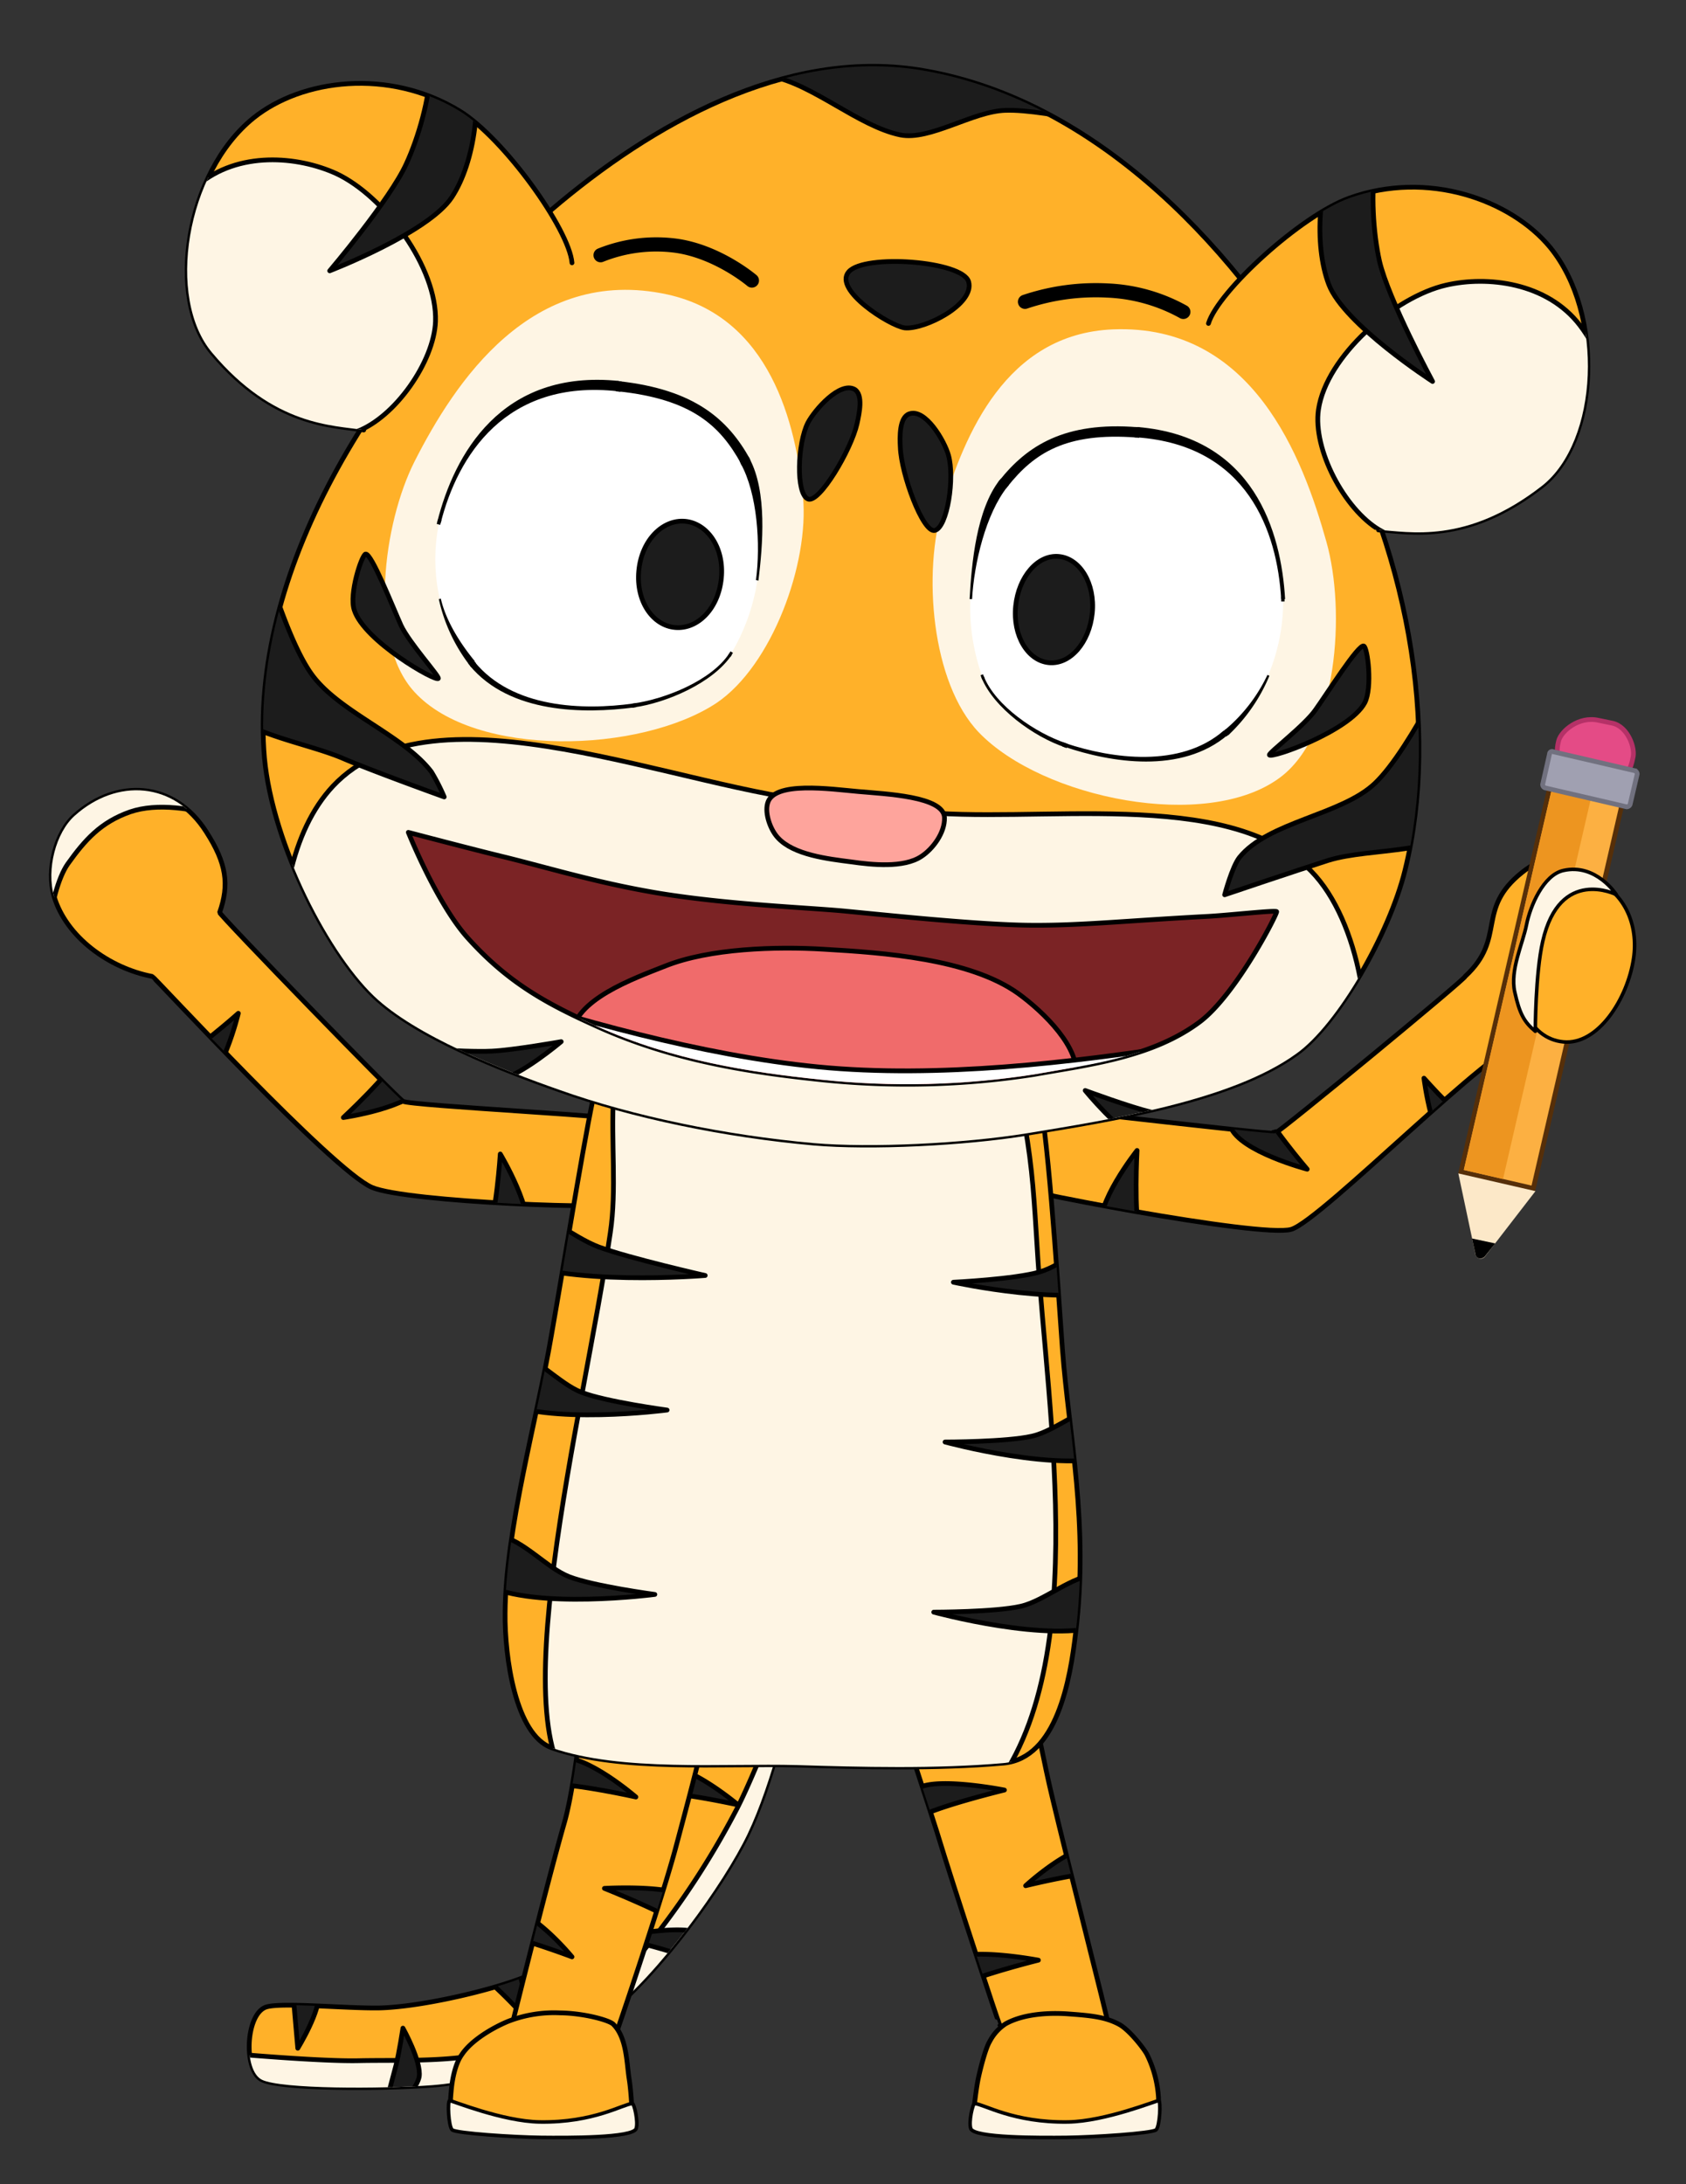 <svg xmlns="http://www.w3.org/2000/svg" xmlns:xlink="http://www.w3.org/1999/xlink" viewBox="0 0 356.13 461.18"><rect x="0" y="0" width="356.13" height="461.18" fill="#333333" stroke="none"/><defs><style>.cls-1,.cls-11,.cls-24,.cls-8{fill:none;}.cls-10,.cls-2,.cls-32,.cls-7{fill:#ffb129;}.cls-10,.cls-11,.cls-19,.cls-2,.cls-21,.cls-22,.cls-24,.cls-25,.cls-26,.cls-32,.cls-4,.cls-5,.cls-8{stroke:#000;}.cls-19,.cls-2,.cls-21,.cls-22,.cls-24,.cls-25,.cls-26,.cls-4,.cls-5,.cls-8{stroke-linecap:round;}.cls-11,.cls-19,.cls-2,.cls-21,.cls-22,.cls-24,.cls-25,.cls-26,.cls-4,.cls-5,.cls-8{stroke-linejoin:round;}.cls-10,.cls-18,.cls-19,.cls-2,.cls-21,.cls-22,.cls-23,.cls-25,.cls-26,.cls-32,.cls-4,.cls-5,.cls-7{fill-rule:evenodd;}.cls-3{clip-path:url(#clip-path);}.cls-4{fill:#1c1c1c;}.cls-18,.cls-26,.cls-5{fill:#fef5e4;}.cls-6{clip-path:url(#clip-path-5);}.cls-9{clip-path:url(#clip-path-11);}.cls-10,.cls-30,.cls-31,.cls-32{stroke-miterlimit:10;}.cls-12{clip-path:url(#clip-path-14);}.cls-13{clip-path:url(#clip-path-18);}.cls-14{clip-path:url(#clip-path-22);}.cls-15{clip-path:url(#clip-path-29);}.cls-16{clip-path:url(#clip-path-31);}.cls-17{clip-path:url(#clip-path-34);}.cls-19{fill:#7b2325;}.cls-20{clip-path:url(#clip-path-47);}.cls-21{fill:#f06b6b;}.cls-22,.cls-23{fill:#fff;}.cls-24{stroke-width:3px;}.cls-25{fill:#fea49c;}.cls-26,.cls-32{stroke-width:0.75px;}.cls-27{fill:#fcb042;stroke:#562f09;stroke-miterlimit:10;}.cls-28{fill:#ed9520;}.cls-29{fill:#fce8c8;}.cls-30{fill:#e44b86;stroke:#b53167;}.cls-31{fill:#a0a0b1;stroke:#71717f;}</style><clipPath id="clip-path" transform="translate(10.33 13.49)"><path class="cls-1" d="M200.7,413.66c.11.1,2.7,7.26,12,6.95,8.83-.31,10.9-7.06,10.9-7.16.11-.31-8.4-33.53-11.73-47.55-3.11-12.87-8.09-42.14-10.17-43.81-.62-.51-6.64-3.21-14.64-.93-8.41,2.39-12.35,7.58-12.56,8.93-.52,2.59,8.93,30.21,13,43.08C191.26,385.42,200.6,413.66,200.7,413.66Z"/></clipPath><clipPath id="clip-path-5" transform="translate(10.33 13.49)"><path class="cls-1" d="M159.49,334.47c-3,12.25-6.64,28.24-11.94,39.34-5,10.39-18.58,29.38-30.1,38.41A66.66,66.66,0,0,1,81,426.76c-10.8.83-32,.83-36-1.14s-3.43-14,.93-15.37c3.32-1,16.61.31,23.78.21,10.27-.21,29.58-5.09,33.94-8.1,3.43-2.39,15.37-13.7,20-21.9,7.47-13.19,15.57-29.9,18.79-46.72.83-4.25,4.36-11.21,8.61-11.52S160.63,330.11,159.49,334.47Z"/></clipPath><clipPath id="clip-path-11" transform="translate(10.33 13.49)"><path class="cls-1" d="M119.42,417s-3.22,3.11-11.31,3.43c-7.89.31-11.22-2.6-11.22-2.6s8.2-33.32,11.94-46.3c3.22-11.11,4.88-37.48,6.65-40.59.83-1.45,5.71-6.85,14.22-5.5a15.08,15.08,0,0,1,11.83,9.76c.94,4-5.91,29.37-9.24,41.83C129,389.18,119.52,417,119.42,417Z"/></clipPath><clipPath id="clip-path-14" transform="translate(10.33 13.49)"><path class="cls-1" d="M193.65,227.65c.31-5.82,4.46-8.1,6.33-8.1,3.11,0,57.93,6.54,59,6.23s40.39-32.7,40.18-33.12c-1-2.8-3.84-10.07,6.12-18,8.72-6.95,19-2.18,23.78,3.12,4.36,4.77,5.19,15.57,1.14,21.7-3.74,5.6-11.84,7.47-18.69,7-5.5-.31-42.77,37.69-49.1,39.56s-60.32-8.52-63.85-10.28C198.21,235.64,193.33,233.15,193.65,227.65Z"/></clipPath><clipPath id="clip-path-18" transform="translate(10.33 13.49)"><path class="cls-1" d="M129.8,231.7c.11-5.51-4.67-8.2-5-8.41-1.45-1-48.48-3.32-50-4.26S36,179.69,36.06,179.17c2.08-5.92,1.45-10.38-2.8-17-6.75-10.69-18.9-11.42-27.82-3.42-3.95,3.53-6,11.31-4.36,17,2.59,8.62,11.62,15.16,20.76,16.92.41.11,38,40.91,46.4,44.54,7.27,3.11,52.63,4.88,55.33,3.32C124.2,240.21,129.59,237.72,129.8,231.7Z"/></clipPath><clipPath id="clip-path-22" transform="translate(10.33 13.49)"><path class="cls-1" d="M163.33,185.5c-12.56-.41-29.06,2.6-38,10.38-5,4.36-9.14,18.17-9.66,19.73-1.45,4.25-6.74,37.06-9.55,52.94-3,17.54-9.65,40.8-9.76,58.55-.1,9.24,2.18,25.74,9.87,28.44,14.74,5.09,36.23,3.22,51.8,3.64,13.08.41,29.48.83,43.6-.42,11.31-1,14.12-17.75,15.26-27.61,2.8-22.94-1.45-41.63-2.8-59.69-1.25-17.34-3.12-47.13-5.4-56-.73-2.8-2.91-12.87-6.75-16.71C193.54,190,176.41,185.81,163.33,185.5Z"/></clipPath><clipPath id="clip-path-29" transform="translate(10.33 13.49)"><path class="cls-1" d="M110.49,42C109.87,34.87,96.06,15.67,86.82,10,71.88.82,53.4,3.21,43.22,11.41,28.9,22.93,24.75,49.51,34.5,61c13.08,15.57,25.64,15.26,32,16.3,5.81.93,21,3.22,27.61-1.77C115.06,59.58,111.12,48.78,110.49,42Z"/></clipPath><clipPath id="clip-path-31" transform="translate(10.33 13.49)"><path class="cls-1" d="M244.93,54.8C247,48,264.45,32,274.72,28.33c16.51-5.92,34,.31,42.36,10.38,11.62,14.22,10.17,41-1.66,50.35-16.09,12.56-28.24,9.65-34.57,9.34-5.92-.2-21.18-1.24-26.68-7.47C236.83,71.1,243,61.24,244.93,54.8Z"/></clipPath><clipPath id="clip-path-34" transform="translate(10.33 13.49)"><path class="cls-1" d="M183.68,1.24c35.5,5.6,65.09,34.88,84.61,68.2,18.89,32.08,25.53,71,18.16,100.8-3.32,13.5-14.32,32.6-22.94,38.72-13.81,10-39.34,13.91-56.89,16.82-13.39,2.18-33.11,3.11-45.05,2.08-18.69-1.67-38.2-5.71-53.67-11.22-12.46-4.36-30.42-11.42-39.24-19.82-10.28-9.87-22.22-33.95-23.26-52C43,106.19,69.07,63,106,30.93,127.52,12.55,155.55-3.12,183.68,1.24Z"/></clipPath><clipPath id="clip-path-47" transform="translate(10.33 13.49)"><path class="cls-1" d="M96.58,167.54c10,2.49,19.83,5.5,32.39,7.58,14.74,2.39,31.14,3,39,3.74s28,2.9,39.25,3c10.69.1,19.93-.94,37.57-1.87,4.16-.21,14.33-1.35,14.54-1s-8.51,17.44-16.2,23.25c-10,7.48-23.15,9-35,11.11A173.88,173.88,0,0,1,163,214.46c-14.84-1.55-31.14-4-47.13-11.21C105,198.37,97,194,88.49,184.57c-6.55-7.27-12.57-22.32-12.57-22.32S90.15,166,96.58,167.54Z"/></clipPath></defs><title>Tigre glosa</title><g id="Layer_2" data-name="Layer 2"><g id="Frame_6" data-name="Frame 6"><g id="Tigre"><g id="pierna_izq" data-name="pierna izq"><g id="pierna_izq-2" data-name="pierna izq"><path class="cls-2" d="M200.7,413.68c.11.1,2.7,7.26,12.05,6.95,8.82-.31,10.9-7.06,10.9-7.16.1-.31-8.41-33.53-11.73-47.55-3.12-12.87-8.1-42.14-10.18-43.8-.62-.52-6.64-3.22-14.63-.94-8.41,2.39-12.36,7.58-12.57,8.93-.51,2.59,8.93,30.21,13,43.08C191.26,385.44,200.6,413.68,200.7,413.68Z" transform="translate(10.33 13.49)"/></g><g id="pata_izq" data-name="pata izq"><path class="cls-2" d="M198.73,417.52c-.83,1.35-1.87,5.29-2.39,7.68-.62,2.91-1.34,9.45-1,10,.52.72,12.77,1.55,17.75,1.66a200.62,200.62,0,0,0,20.35-1.14c.93-.32,1-4.47.93-6.44a23.77,23.77,0,0,0-2.39-8.93c-.41-.93-3.63-5.19-5.92-6.43-2.9-1.56-6-1.86-10.68-2.2s-9.77.12-13.3,2.09A9.86,9.86,0,0,0,198.73,417.52Z" transform="translate(10.33 13.49)"/></g><g id="relleno_pierna_der_2" data-name="relleno pierna der 2"><g class="cls-3"><path class="cls-4" d="M179,374.1a36.81,36.81,0,0,1,5.39-4.25c4.68-2.29,17.44-5.4,17.44-5.4s-13.6-2.7-18-.52C180.35,365.7,179,374.1,179,374.1Z" transform="translate(10.33 13.49)"/></g><g class="cls-3"><path class="cls-4" d="M231.12,383a36.89,36.89,0,0,0-6.75-1.35c-5.5-.1-18.06,3-18.06,3s9.86-9.13,15.78-8.51C225.93,376.49,231.12,383,231.12,383Z" transform="translate(10.33 13.49)"/></g><g class="cls-3"><path class="cls-4" d="M186.17,410.33a35,35,0,0,1,5.4-4.36c4.56-2.38,17.44-5.6,17.44-5.6s-13.6-2.6-18-.31C187.31,401.93,186.17,410.33,186.17,410.33Z" transform="translate(10.33 13.49)"/></g><g class="cls-3"><path class="cls-5" d="M241.91,428.81s-11.62,3.95-20,4.36a93.41,93.41,0,0,1-17.13-.62c-6-.52-19.2-4.46-19.2-4.46s6.54,12.35,12.66,15.36c7.27,3.63,20.45,4.67,28.86,2.91C239.32,443.86,241.91,428.81,241.91,428.81Z" transform="translate(10.33 13.49)"/></g></g></g><g id="cola"><g id="Cola-2" data-name="Cola"><path class="cls-2" d="M159.49,334.47c-3,12.25-6.64,28.24-11.94,39.34-5,10.39-18.58,29.38-30.1,38.41A66.66,66.66,0,0,1,81,426.76c-10.8.83-32,.83-36-1.14s-3.43-14,.93-15.37c3.32-1,16.61.31,23.78.21,10.27-.21,29.58-5.09,33.94-8.1,3.43-2.39,15.37-13.7,20-21.9,7.47-13.19,15.57-29.9,18.79-46.72.83-4.25,4.36-11.21,8.61-11.52S160.63,330.11,159.49,334.47Z" transform="translate(10.33 13.49)"/></g><g id="relleno_cola" data-name="relleno cola"><g class="cls-6"><path class="cls-4" d="M82.46,399.56A41.66,41.66,0,0,1,89.21,402c4.26,2.49,11.52,10.59,11.52,10.59s.32-10.7-4.25-13.19C93.16,397.48,82.46,399.56,82.46,399.56Z" transform="translate(10.33 13.49)"/></g><g class="cls-6"><path class="cls-5" d="M154.41,347.24s-5.82,14.84-9,21a173.83,173.83,0,0,1-16.19,25.54c-9.86,12.87-15.68,17.54-32.49,24.81-8,3.53-21.7,2.8-31.15,3-8,.2-26.68-1.46-26.68-1.46s-1.24,19.21,32.6,21.8c18.37,1.35,41.73-11.93,51.91-23C170,367.9,154.41,347.24,154.41,347.24Z" transform="translate(10.33 13.49)"/></g><g class="cls-6"><path class="cls-4" d="M74.78,414.72s-.83,5.39-1.45,7.78c-1,3.84-3.43,13-3.43,13s7.58-6.85,8.31-10.49C78.73,421.77,74.78,414.72,74.78,414.72Z" transform="translate(10.33 13.49)"/></g><g class="cls-6"><path class="cls-4" d="M50.18,397.9s1,5.5,1.24,7.78c.32,3.95,1.15,13.29,1.15,13.29s5-8.1,4.36-11.73C56.41,404.13,50.18,397.9,50.18,397.9Z" transform="translate(10.33 13.49)"/></g><g class="cls-6"><path class="cls-4" d="M120.77,366.55a38.55,38.55,0,0,1,6.75-1.56c5.4-.21,18.06,2.6,18.06,2.6s-10.28-8.72-16-8.21C125.65,359.8,120.77,366.55,120.77,366.55Z" transform="translate(10.33 13.49)"/></g><g class="cls-6"><path class="cls-4" d="M143.09,405a34.27,34.27,0,0,0-5.5-4.16c-4.67-2.28-17.55-5.29-17.55-5.29s13.4-3,18-.73C141.64,396.65,143.09,405,143.09,405Z" transform="translate(10.33 13.49)"/></g></g></g><g id="pierna_der" data-name="pierna der"><g id="pierna_der-2" data-name="pierna der"><path class="cls-7" d="M119.42,417s-3.22,3.11-11.31,3.43c-7.89.31-11.22-2.6-11.22-2.6s8.2-33.32,11.94-46.3c3.22-11.11,4.88-37.48,6.65-40.59.83-1.45,5.71-6.85,14.22-5.5a15.08,15.08,0,0,1,11.83,9.76c.94,4-5.91,29.37-9.24,41.83C129,389.18,119.52,417,119.42,417Z" transform="translate(10.33 13.49)"/><path class="cls-8" d="M96.89,417.83s8.2-33.32,11.94-46.3c3.22-11.11,4.88-37.48,6.65-40.59.83-1.45,5.71-6.85,14.22-5.5a15.08,15.08,0,0,1,11.83,9.76c.94,4-5.91,29.37-9.24,41.83-3.32,12.15-12.77,39.87-12.87,40" transform="translate(10.33 13.49)"/></g><g id="pata_der" data-name="pata der"><path class="cls-2" d="M119.21,413.89c2.81,2.8,2.81,7.88,3.33,11.41.51,3,.83,9.55.51,10.07-.41.73-10.9,1.46-15.15,1.46-6.23.1-21.08-1.25-22.22-1.66s-.93-4.88-.72-7c.2-2.49.83-5.92,2.28-7.89,2-3,6.44-5.6,9.65-6.95A26.71,26.71,0,0,1,108,411.5C112.89,411.55,118.28,413,119.21,413.89Z" transform="translate(10.33 13.49)"/></g><g id="relleno_pierna_der" data-name="relleno pierna der"><g class="cls-9"><path class="cls-4" d="M99.18,364.68s4.67-1.45,6.75-1.45c5.5-.11,18.06,2.69,18.06,2.69s-10.17-8.82-15.88-8.3C104.16,358,99.18,364.68,99.18,364.68Z" transform="translate(10.33 13.49)"/></g><g class="cls-9"><path class="cls-4" d="M138.63,398a36,36,0,0,0-4.78-5c-4.26-2.91-16.51-7.79-16.51-7.79s13.92-.83,17.86,2C138.42,389.49,138.63,398,138.63,398Z" transform="translate(10.33 13.49)"/></g><g class="cls-9"><path class="cls-4" d="M86.1,395a40.79,40.79,0,0,1,6.85-.52c5.5.63,17.54,5.19,17.54,5.19S102,389.28,96,389.18C92.12,389.18,86.1,395,86.1,395Z" transform="translate(10.33 13.49)"/></g></g></g><g id="brazo_izq" data-name="brazo izq"><g id="brazo_izq-2" data-name="brazo izq"><path class="cls-10" d="M193.65,227.65c.31-5.82,4.46-8.1,6.33-8.1,3.11,0,57.93,6.54,59,6.23s40.39-32.7,40.18-33.12c8.83-8.21,2.1-14.1,12.07-22,8.72-6.95,13.05,1.85,17.83,7.15,4.36,4.77,5.19,15.57,1.14,21.7-3.74,5.6-11.84,7.47-18.69,7-5.5-.31-42.77,37.69-49.1,39.56s-60.32-8.52-63.85-10.28C198.21,235.64,193.33,233.15,193.65,227.65Z" transform="translate(10.33 13.49)"/><path d="M193.65,227.65c.31-5.82,4.25-8.51,6.33-8.51V220c-1.77,0-6,2-6.33,7.68Z" transform="translate(10.33 13.49)"/><path class="cls-11" d="M258.74,225.05l.41,1.46" transform="translate(10.33 13.49)"/><path d="M198.52,236.26c-.51-.2-5.19-3.21-4.87-8.61h0c-.32,5.4,4.77,7.68,5.19,7.89Z" transform="translate(10.33 13.49)"/><path class="cls-11" d="M198.52,236.26l.32-.72" transform="translate(10.33 13.49)"/></g><g id="relleno_brazo_2" data-name="relleno brazo 2"><g class="cls-12"><path class="cls-4" d="M234,254.33s-3-4.36-3.53-6.54c-1.35-5.3-.62-18.38-.62-18.38s-9.14,11.53-7.48,16.82C223.54,250.38,234,254.33,234,254.33Z" transform="translate(10.33 13.49)"/></g><g class="cls-12"><path class="cls-4" d="M254.06,211s.21,5.29,1.15,7.37c2.07,5.09,10.58,15,10.58,15s-14.22-3.74-16.19-8.93C248.15,220.48,254.06,211,254.06,211Z" transform="translate(10.33 13.49)"/></g><g class="cls-12"><path class="cls-4" d="M311,228.69s-5.19-.94-7.16-2.08c-4.78-2.7-13.39-12.46-13.39-12.46s1.76,14.64,6.64,17.24C300.78,233.36,311,228.69,311,228.69Z" transform="translate(10.33 13.49)"/></g><g class="cls-12"><path class="cls-5" d="M298.92,163.23s19.9,5.4,25.8,15.93c3.23,5.69,3.11,10.82,2.46,17-.81,7.15-11.4,20.94-11.4,20.94s23.61-10.39,27.8-19.68c2.92-6.4,1.91-17.21-1.44-23.48C332.87,156.35,298.92,163.23,298.92,163.23Z" transform="translate(10.33 13.49)"/></g></g></g><g id="brazo_der" data-name="brazo der"><g id="brazo_der-2" data-name="brazo der"><path class="cls-10" d="M129.8,231.7c.11-5.51-4.67-8.2-5-8.41-1.45-1-48.48-3.32-50-4.26S36,179.69,36.06,179.17c2.08-5.92,1.45-10.38-2.8-17-6.75-10.69-18.9-11.42-27.82-3.42-3.95,3.53-6,11.31-4.36,17,2.59,8.62,11.62,15.16,20.76,16.92.41.11,38,40.91,46.4,44.54,7.27,3.11,52.63,4.88,55.33,3.32C124.2,240.21,129.59,237.72,129.8,231.7Z" transform="translate(10.33 13.49)"/><path d="M129.8,231.7c.11-5.51-4.88-7.89-5.19-8.1l.52-.62a10.76,10.76,0,0,1,4.67,8.72Z" transform="translate(10.33 13.49)"/><path class="cls-11" d="M124.61,223.6l.52-.62" transform="translate(10.33 13.49)"/><path d="M123.47,240.11c.52-.32,6.12-2.39,6.33-8.41h0c-.21,6-5.29,9-5.81,9.34Z" transform="translate(10.33 13.49)"/><path class="cls-11" d="M123.47,240.11l.52.93" transform="translate(10.33 13.49)"/></g><g id="relleno_brazo" data-name="relleno brazo"><g class="cls-13"><path class="cls-4" d="M88.07,254.33s3.53-4,4.36-6c2.08-5.09,2.91-18.17,2.91-18.17s7.57,12.56,5.39,17.65C98.87,251.73,88.07,254.33,88.07,254.33Z" transform="translate(10.33 13.49)"/></g><g class="cls-13"><path class="cls-4" d="M76.44,201.59s-.83,5.19-2,7.16c-2.59,4.78-12.25,13.71-12.25,13.71s14.53-2.08,17-7C81.22,211.66,76.44,201.59,76.44,201.59Z" transform="translate(10.33 13.49)"/></g><g class="cls-13"><path class="cls-4" d="M17.89,212.6s5.3-.32,7.37-1.25c5-2.18,14.75-10.9,14.75-10.9s-3.43,14.33-8.62,16.3C27.44,218.3,17.89,212.6,17.89,212.6Z" transform="translate(10.33 13.49)"/></g><g class="cls-13"><path class="cls-5" d="M47.06,163s-18.37-9-29.89-5.08c-6.23,2.18-9.55,5.91-13.19,11-4.15,5.92-5.4,23.36-5.4,23.36s-10.9-23.36-7.88-33.12c2.07-6.85,10.17-14.32,16.92-16.82C26.09,135.46,47.06,163,47.06,163Z" transform="translate(10.33 13.49)"/></g></g></g><g id="cuerpo"><g id="cuerpo-2" data-name="cuerpo"><path class="cls-2" d="M163.33,185.5c-12.56-.41-29.06,2.6-38,10.38-5,4.36-9.14,18.17-9.66,19.73-1.45,4.25-6.74,37.06-9.55,52.94-3,17.54-9.65,40.8-9.76,58.55-.1,9.24,2.18,25.74,9.87,28.44,14.74,5.09,36.23,3.22,51.8,3.64,13.08.41,29.48.83,43.6-.42,11.31-1,14.12-17.75,15.26-27.61,2.8-22.94-1.45-41.63-2.8-59.69-1.25-17.34-3.12-47.13-5.4-56-.73-2.8-2.91-12.87-6.75-16.71C193.54,190,176.41,185.81,163.33,185.5Z" transform="translate(10.33 13.49)"/></g><g id="detalle"><g class="cls-14"><path class="cls-5" d="M130.42,187.47c-16.71,19.42-9.13,41.32-11.83,59.28-5.71,39-24,108-6,118.76,21.7,12.87,78.27,8.2,84,2.28,24.61-25.64,14.22-82.53,12.15-118C207.56,231,207.24,221,196.24,188.3c-2.49-7.37-22.53-12.45-33.22-12.56C152.64,175.74,135.41,181.76,130.42,187.47Z" transform="translate(10.33 13.49)"/></g><g class="cls-14"><path class="cls-4" d="M59.73,255c11.52-4.15,26.37-14.43,38.62-13.5,5.91.42,12.25,6.23,17.85,8.31,6.54,2.39,22.43,6,22.43,6s-30,2.49-42.46-3.84c-8.93-4.57-18-.52-32.81,6C59.11,259.83,48,259.31,48,259.31S56.2,256.2,59.73,255Z" transform="translate(10.33 13.49)"/></g><g class="cls-14"><path class="cls-4" d="M58.28,283.29C70,279.66,85.37,269.8,97.52,271.77c5.19.83,10.17,6.85,15,8.72,5.19,2,18.06,3.73,18.06,3.73s-25.43,3.33-35.81-2.07c-8.83-4.57-17.86-1.45-33,4.36-4.36,1.66-15.47.62-15.47.62S54.64,284.43,58.28,283.29Z" transform="translate(10.33 13.49)"/></g><g class="cls-14"><path class="cls-4" d="M55.68,322.22c11.73-3.63,27.1-13.5,39.24-11.52,5.19.83,10.18,6.85,15,8.72,5.19,2,18.07,3.73,18.07,3.73s-25.44,3.33-35.82-2.07c-8.82-4.57-17.85-1.46-33,4.36-4.36,1.66-15.47.62-15.47.62S52.05,323.26,55.68,322.22Z" transform="translate(10.33 13.49)"/></g><g class="cls-14"><path class="cls-4" d="M258.74,335.72c-11.11-5.09-25.13-16.93-37.38-16.72-5.19.11-11,5.5-16.09,6.65-5.4,1.24-18.37,1.24-18.37,1.24s24.71,6.75,35.81,2.7c9.45-3.43,18,.93,32.18,8.72,4.05,2.18,15.26,2.6,15.26,2.6S262.16,337.27,258.74,335.72Z" transform="translate(10.33 13.49)"/></g><g class="cls-14"><path class="cls-4" d="M261.12,299.8c-11.1-5.09-25.12-16.92-37.37-16.72-5.19.11-11,5.51-16.09,6.65-5.4,1.24-18.37,1.24-18.37,1.24s24.7,6.75,35.81,2.7c9.45-3.42,18,.94,32.18,8.72,4.05,2.18,15.26,2.6,15.26,2.6S264.55,301.35,261.12,299.8Z" transform="translate(10.33 13.49)"/></g><g class="cls-14"><path class="cls-4" d="M263.2,262.42c-11.42-4.56-25.85-15.67-38.1-14.84-5.19.41-10.69,6-15.78,7.47-5.29,1.56-18.27,2.18-18.27,2.18s25,5.51,35.92.94c9.24-3.84,18,.1,32.6,7.06,4.15,2,15.36,1.87,15.36,1.87S266.63,263.88,263.2,262.42Z" transform="translate(10.33 13.49)"/></g></g></g><g id="cabeza"><g id="cabeza-2" data-name="cabeza"><path class="cls-2" d="M183.68,1.24c35.5,5.6,65.09,34.88,84.61,68.2,18.89,32.08,25.53,71,18.16,100.8-3.32,13.5-14.32,32.6-22.94,38.72-13.81,10-39.34,13.91-56.89,16.82-13.39,2.18-33.11,3.11-45.05,2.08-18.69-1.67-38.2-5.71-53.67-11.22-12.46-4.36-30.42-11.42-39.24-19.82-10.28-9.87-22.22-33.95-23.26-52C43,106.19,69.07,63,106,30.93,127.52,12.55,155.55-3.12,183.68,1.24Z" transform="translate(10.33 13.49)"/></g><g id="OREJA_DER" data-name="OREJA DER"><g id="oreja_Der-2" data-name="oreja Der"><path class="cls-7" d="M110.49,42C109.87,34.87,96.06,15.67,86.82,10,71.88.82,53.4,3.21,43.22,11.41,28.9,22.93,24.75,49.51,34.5,61c13.08,15.57,25.64,15.26,32,16.3,5.81.93,21,3.22,27.61-1.77C115.06,59.58,111.12,48.78,110.49,42Z" transform="translate(10.33 13.49)"/><path class="cls-8" d="M110.49,42C109.87,34.87,96.06,15.67,86.82,10,71.88.82,53.4,3.21,43.22,11.41,28.9,22.93,24.75,49.51,34.5,61c13.08,15.57,25.64,15.26,32,16.3" transform="translate(10.33 13.49)"/></g><g id="relleno_oreja" data-name="relleno oreja"><g class="cls-15"><path class="cls-5" d="M31.29,25.74c8.72-7.48,21.38-6.23,29.37-2.6,10.28,4.78,21.39,19.93,21,31.25C81.32,62.9,73.12,74.63,65,77.64c-14.11,5.3-41.73-2.08-47.85-15.88C12.91,51.69,22.57,33.31,31.29,25.74Z" transform="translate(10.33 13.49)"/></g><g class="cls-15"><path class="cls-4" d="M80.6,1.13c-.21,6.13-2.5,14.33-5.09,19.93-3.43,7.58-16.2,22.63-16.2,22.63s20.77-8,25.75-15.46S91.81,6.84,88.8-1.67C87.24-6,78.31-13,78.31-13S80.7-3.12,80.6,1.13Z" transform="translate(10.33 13.49)"/></g></g></g><g id="OREJA_IZQ" data-name="OREJA IZQ"><g id="oreja_Der-3" data-name="oreja Der"><path class="cls-7" d="M244.93,54.8C247,48,264.45,32,274.72,28.33c16.51-5.92,34,.31,42.36,10.38,11.62,14.22,10.17,41-1.66,50.35-16.09,12.56-28.24,9.65-34.57,9.34-5.92-.2-21.18-1.24-26.68-7.47C236.83,71.1,243,61.24,244.93,54.8Z" transform="translate(10.33 13.49)"/><path class="cls-8" d="M244.93,54.8C247,48,264.45,32,274.72,28.33c16.51-5.92,34,.31,42.36,10.38,11.62,14.22,10.17,41-1.66,50.35-16.09,12.56-28.24,9.65-34.57,9.34" transform="translate(10.33 13.49)"/></g><g id="relleno_oreja_2" data-name="relleno oreja 2"><g class="cls-16"><path class="cls-5" d="M323.41,55.22c-7-9.14-19.62-10.49-28.24-8.52-11,2.5-25.33,15.06-27,26.27-1.24,8.41,5.5,21.07,12.87,25.43,12.57,7.48,40,7,48.59-4.88C336.07,84.49,330.47,64.46,323.41,55.22Z" transform="translate(10.33 13.49)"/></g><g class="cls-16"><path class="cls-4" d="M280.22,21.06c-1,6-.51,14.54.83,20.56,1.87,8.1,11.22,25.43,11.22,25.43S273.58,55,270.36,46.6s-2.28-22.32,2.49-30c2.39-4,12.57-8.82,12.57-8.82S281,16.81,280.22,21.06Z" transform="translate(10.33 13.49)"/></g><g class="cls-16"><path class="cls-4" d="M89.21,63.83c3.43-.2,6.54,6.34,6,9.66-.62,3.74-6.23,9.45-9.65,7.89C80.8,79.3,83.81,64.15,89.21,63.83Z" transform="translate(10.33 13.49)"/></g></g></g><g id="barbilla"><g class="cls-17"><path class="cls-5" d="M182.64,157.78c25.33,3,66.23-5.5,84,12.67,10.27,10.48,14,33.84,9.86,48-5.92,20.45-31.25,41.83-51.29,48.79-46.3,16-130.17,10-160.8-28.34C48.21,218.62,42.29,171.38,60,152.49c21.59-22.94,73.5,1,104.85,3.53C170.29,156.54,177.35,157.16,182.64,157.78Z" transform="translate(10.33 13.49)"/></g><g class="cls-17"><path class="cls-18" d="M130.63,48.68c21.7,4.77,27.2,27.3,28.65,42.66,1.35,14.12-6.54,35.71-18.27,43.6-16,10.59-51,11.74-63.84-2.38-9.86-10.8-6.54-35.61.1-48.69C85.68,67.36,101.88,42.45,130.63,48.68Z" transform="translate(10.33 13.49)"/></g><g class="cls-17"><path class="cls-18" d="M224.79,56.05c-22.74.93-31.35,22.42-35.92,37.27-4.36,13.91-2.49,37.37,7.58,47.85,13.39,13.91,48.06,21,63.53,9.55,12.25-9,14-35.19,9.86-49.83C264.86,83.14,254.27,54.91,224.79,56.05Z" transform="translate(10.33 13.49)"/></g><g class="cls-17"><path class="cls-4" d="M170.18,68.71c1.87,1.14,1,5.09.52,7.27-1.24,5.5-8,16.92-10.38,15.88-2.59-1.14-2.18-11.83,0-16.09C161.78,73,167.07,67,170.18,68.71Z" transform="translate(10.33 13.49)"/></g><g class="cls-17"><path class="cls-4" d="M181.71,73.9c-2.08.73-2,4.88-1.87,7.06.21,5.71,4.77,18.07,7.27,17.55,2.69-.63,4.25-11.21,2.9-15.89C189.18,79.61,185.13,72.66,181.71,73.9Z" transform="translate(10.33 13.49)"/></g><g class="cls-17"><path class="cls-4" d="M42.91,95.7s6.33,24.5,12.56,33.12c5.71,8,19.42,12.87,25.33,20.66a41.88,41.88,0,0,1,2.7,5.29s-15-5.4-21.28-8.09c-8.62-3.74-24-5.51-28.13-14C28.9,122.59,42.91,95.7,42.91,95.7Z" transform="translate(10.33 13.49)"/></g><g class="cls-17"><path class="cls-4" d="M298.5,121.55s-10.7,23-18.38,30.32c-7.06,6.74-22.53,8.09-28.65,15.67-1.56,2-3.12,7.89-3.12,7.89s15.37-5.19,21.91-7.27c9-2.8,24.6-1,30.31-8.61C307.32,150.52,298.5,121.55,298.5,121.55Z" transform="translate(10.33 13.49)"/></g><g class="cls-17"><path class="cls-4" d="M66.89,103.49c-.83.21-3.53,8.41-2.39,11.83,2.08,6.54,17.34,15.26,17.76,14.43.2-.52-6.13-7.47-7.89-11.21C72.6,114.6,68.14,103.28,66.89,103.49Z" transform="translate(10.33 13.49)"/></g><g class="cls-17"><path class="cls-4" d="M277.73,122.9c.83.31,1.87,8.83.21,12-3.22,6-19.83,11.84-20.14,11-.1-.52,7.48-6.23,9.76-9.55C270.05,132.87,276.59,122.49,277.73,122.9Z" transform="translate(10.33 13.49)"/></g><g class="cls-17"><path class="cls-4" d="M168.94,43.9c3.32-3.84,24.08-2.28,25.33,2.08,1.35,4.77-9.34,10.17-13.5,9.76C177.66,55.32,165.62,47.74,168.94,43.9Z" transform="translate(10.33 13.49)"/></g><g class="cls-17"><path class="cls-4" d="M129.08,3.83s16.4-2.49,23.35-1.24C161.36,4.25,171,13.17,179.84,15c6.23,1.25,15.36-5,22.21-5.19,8.93-.31,29.28,5.09,29.28,5.09s-18-16-27.61-18.27C197-4.89,187.62-.84,180.77-1c-7.58-.31-17.33-5.29-25-4.67C146.62-5.2,129.08,3.83,129.08,3.83Z" transform="translate(10.33 13.49)"/></g><g class="cls-17"><path class="cls-4" d="M73.12,207.51s14.33,1.24,20.45.93c4.47-.2,14.64-2,14.64-2s-8.72,7.37-13.29,8.1C87.86,215.61,73.12,207.51,73.12,207.51Z" transform="translate(10.33 13.49)"/></g><g class="cls-17"><path class="cls-4" d="M253.23,224.12s-14.32-1.35-20.34-2.8c-4.36-1-14-4.57-14-4.57s7.17,8.82,11.63,10.38C237.25,229.41,253.23,224.12,253.23,224.12Z" transform="translate(10.33 13.49)"/></g></g><g id="boca"><g id="boca-2" data-name="boca"><path class="cls-19" d="M96.58,167.54c10,2.49,19.83,5.5,32.39,7.58,14.74,2.39,31.14,3,39,3.74s28,2.9,39.25,3c10.69.1,19.93-.94,37.57-1.87,4.16-.21,14.33-1.35,14.54-1s-8.51,17.44-16.2,23.25c-10,7.48-23.15,9-35,11.11A173.88,173.88,0,0,1,163,214.46c-14.84-1.55-31.14-4-47.13-11.21C105,198.37,97,194,88.49,184.57c-6.55-7.27-12.57-22.32-12.57-22.32S90.15,166,96.58,167.54Z" transform="translate(10.33 13.49)"/></g><g id="lengua"><g class="cls-20"><path class="cls-21" d="M110.49,205c.42-7.37,12.88-11.84,19.73-14.54,9.34-3.73,23.46-4.15,33.53-3.53,12.56.73,30.73,2,41,9.35,5.3,3.84,13.4,11.62,12.15,18-1.66,8.82-17.13,12.87-25.85,15-17.65,4.15-43.7,1.14-60.11-6.55C123.47,219.34,110.08,213.11,110.49,205Z" transform="translate(10.33 13.49)"/></g></g><g id="dientes"><g class="cls-20"><path class="cls-22" d="M60.77,91.86c2.59,4.47,62.28,13.91,111,18s112.53.42,112.64.31.41-35.71-8.1-47.33C257.39,37.15,209.63,26.15,178,22.52,146.1,18.88,94.71,16.91,72.39,40,61.39,51.38,59.63,89.68,60.77,91.86Z" transform="translate(10.33 13.49)"/></g><g class="cls-20"><path class="cls-22" d="M280.85,202.21c-3.32-4.36-67.58,14.54-118.45,9.55C113.61,207,52.67,180.83,52.57,180.93s-8.1,58.55,5.29,77.86C76,285,124.51,295.44,156.17,299.07,188,302.7,238.7,304,261.75,281.63,279.39,264.6,283.13,205.12,280.85,202.21Z" transform="translate(10.33 13.49)"/></g></g></g><g id="ojos"><g id="ojos-2" data-name="ojos"><path class="cls-23" d="M82.57,113a37.66,37.66,0,0,1-.11-16.3C86,82.73,96,65.39,120.36,68c15.57,1.66,22.21,7.57,26.78,15.88,3.63,6.64,3.53,17.65,2.49,25.23A42.39,42.39,0,0,1,144,124.67c-3.84,5.81-13.6,10-20.55,10.9-10.49,1.35-25.85,1.14-34-8.83A36.89,36.89,0,0,1,82.57,113Z" transform="translate(10.33 13.49)"/><path d="M82.05,96.64c3.53-14,13.39-32.29,38.41-29.69l-.21,2.18c-23.88-2.7-33.94,13.81-37.47,27.72Z" transform="translate(10.33 13.49)"/><path class="cls-11" d="M82.05,96.64l.73.21" transform="translate(10.33 13.49)"/><path d="M120.46,67c15.88,1.76,22.94,8,27.61,16.4l-1.87,1c-4.46-8.1-10.48-13.6-25.95-15.26Z" transform="translate(10.33 13.49)"/><path class="cls-11" d="M120.46,67l-.21,2.18" transform="translate(10.33 13.49)"/><path d="M148,83.35c3.74,7,2.8,18.17,1.87,25.75l-.52-.11c1-7.47.31-18.27-3.22-24.6Z" transform="translate(10.33 13.49)"/><path class="cls-11" d="M148,83.35l-1.87,1" transform="translate(10.33 13.49)"/><path d="M144.23,124.77c-3.94,5.92-13.81,10.17-20.76,11.11l-.1-.83c6.85-.94,16.61-4.88,20.34-10.59Z" transform="translate(10.33 13.49)"/><path class="cls-11" d="M144.23,124.77l-.52-.31" transform="translate(10.33 13.49)"/><path d="M123.57,135.88c-10.48,1.35-26.16,1.35-34.67-8.83l1-.83c8,9.87,23,10.28,33.53,8.83Z" transform="translate(10.33 13.49)"/><path class="cls-11" d="M123.57,135.88l-.1-.83" transform="translate(10.33 13.49)"/><path d="M88.9,127A35.4,35.4,0,0,1,82.36,113l.42-.1c1,4.36,3.73,9,7.16,13.18Z" transform="translate(10.33 13.49)"/><path class="cls-11" d="M88.9,127l1-.83" transform="translate(10.33 13.49)"/><path class="cls-23" d="M257.59,129a40.61,40.61,0,0,0,3.12-16.09c-.83-14.12-6.75-33.33-30.83-35.2-15.26-1.14-22.53,3.64-28.24,10.8-4.78,5.92-6.54,16.82-7,24.4a43.07,43.07,0,0,0,2.5,16.4c2.59,6.33,11.1,12.25,17.54,14.43,9.65,3.22,24.5,5.6,33.95-2.6A35.05,35.05,0,0,0,257.59,129Z" transform="translate(10.33 13.49)"/><path d="M260.29,113c-.83-14.12-7-32.49-30.52-34.15l.21-2.18c24.6,2.07,30.31,22.11,31.14,36.33Z" transform="translate(10.33 13.49)"/><path class="cls-11" d="M260.29,113H261" transform="translate(10.33 13.49)"/><path d="M229.77,78.89c-15-1.15-21.69,3.32-27.3,10.38l-1.66-1.35c5.81-7.27,13.7-12.46,29.17-11.21Z" transform="translate(10.33 13.49)"/><path class="cls-11" d="M229.77,78.89l.21-2.18" transform="translate(10.33 13.49)"/><path d="M202.47,89.27C197.9,95,195.41,105.46,195,113h-.52c.41-7.58,1.45-18.89,6.33-25.12Z" transform="translate(10.33 13.49)"/><path class="cls-11" d="M202.47,89.27l-1.66-1.35" transform="translate(10.33 13.49)"/><path d="M197.49,129.34c2.49,6.23,11,12,17.44,14.12l-.31.83c-6.54-2.18-15.06-8.31-17.65-14.74Z" transform="translate(10.33 13.49)"/><path class="cls-11" d="M197.49,129.34l-.52.21" transform="translate(10.33 13.49)"/><path d="M214.82,143.46c9.66,3.22,24.19,5.29,33.33-2.7l.83.93c-9.76,8.31-24.71,5.82-34.47,2.49Z" transform="translate(10.33 13.49)"/><path class="cls-11" d="M214.82,143.46l-.31.83" transform="translate(10.33 13.49)"/><path d="M248.25,140.76A34.16,34.16,0,0,0,257.39,129l.41.2a36.3,36.3,0,0,1-8.72,12.57Z" transform="translate(10.33 13.49)"/><path class="cls-11" d="M248.25,140.76l.83.93" transform="translate(10.33 13.49)"/></g><g id="pupilas"><path class="cls-4" d="M134.36,96.57c4.67.42,8.31,5.5,7.68,12S137,119.41,132.29,119s-8.31-5.5-7.69-12S129.69,96.16,134.36,96.57Z" transform="translate(10.33 13.49)"/><path class="cls-4" d="M213.33,104c4.46.42,7.68,5.71,7.06,11.94s-4.67,10.9-9.14,10.49-7.68-5.71-7.05-11.94S208.87,103.57,213.33,104Z" transform="translate(10.33 13.49)"/></g></g><g id="cejas"><g class="cls-17"><path class="cls-24" d="M116.53,40.39a31.57,31.57,0,0,1,15.91-2c8.88,1.23,16.05,7.35,16.05,7.35" transform="translate(10.33 13.49)"/></g><g class="cls-17"><path class="cls-24" d="M239.62,52.36a36.1,36.1,0,0,0-16-4.51,47,47,0,0,0-17.44,2.38" transform="translate(10.33 13.49)"/></g></g><g id="nariz"><g class="cls-17"><path class="cls-25" d="M171,153.63c5.71.52,18,1,18.17,5.5.11,3.22-2.49,6.65-4.88,8.2-3.73,2.5-10.48,1.77-14.84,1.15-4.88-.63-12.15-1.46-15.47-5.09-1.56-1.66-2.8-5.09-2.18-7.27C153.06,151.35,165.1,153.11,171,153.63Z" transform="translate(10.33 13.49)"/></g></g></g></g><path class="cls-26" d="M215.26,434.53c7.9-.13,18.66-4.51,19.15-4.51s.26,5.43-.54,6.17-13.3,1.54-18.92,1.6-19.54.13-20.22-1.85c-.5-1.41.42-5.32.8-5.3C197.46,430.74,203.7,434.71,215.26,434.53Z" transform="translate(10.33 13.49)"/><path class="cls-26" d="M103.65,434.53c-7.84-.13-18.52-4.51-19-4.51s-.26,5.43.53,6.17,13.21,1.54,18.78,1.6,19.4.13,20.08-1.85c.49-1.41-.42-5.32-.79-5.3C121.32,430.74,115.13,434.71,103.65,434.53Z" transform="translate(10.33 13.49)"/><rect class="cls-27" x="271.44" y="184.48" width="88.96" height="15.67" transform="translate(67.76 470.33) rotate(-76.99)"/><rect class="cls-28" x="268.53" y="186.9" width="88.96" height="8.51" transform="translate(66.63 466.59) rotate(-76.99)"/><path class="cls-29" d="M314,238l-10.58,13.7a1.18,1.18,0,0,1-1.56.42,1.21,1.21,0,0,1-.52-.73l-3.63-17.13Z" transform="translate(10.33 13.49)"/><path d="M300.61,248l.73,3.33a1,1,0,0,0,1.35.83,1.25,1.25,0,0,0,.73-.52l2.07-2.6Z" transform="translate(10.33 13.49)"/><path class="cls-30" d="M330.3,139.21l-3-.62c-4.15-.94-7.89,2.28-8.41,4.36h0c-.52,2.07-.52,3.94,1.66,4.46l10.8,2.49c2.08.52,2.8-1.14,3.22-3.32h0C335.18,144.5,333.52,139.94,330.3,139.21Z" transform="translate(10.33 13.49)"/><path class="cls-31" d="M317.74,145.23l17.23,4a.76.76,0,0,1,.52.72L334,156.34a.79.79,0,0,1-.73.52l-17.23-4a.77.77,0,0,1-.52-.72l1.45-6.44A.53.53,0,0,1,317.74,145.23Z" transform="translate(10.33 13.49)"/><path class="cls-32" d="M334.73,188.85c1-6.66-1.47-14.79-10.55-17.48s-11.26,10.64-13.06,18.2,1.45,16.21,8.77,16.92S333.47,197.38,334.73,188.85Z" transform="translate(10.33 13.49)"/><path class="cls-26" d="M331.08,175.39s-4.26-6.66-11.19-5.09c-4.21.95-7,7.49-7.78,11.47s-3.51,9.53-2.49,14.15,2,6.39,4.35,8.33c0,0,0-12.14,1.57-19C319.15,169.38,331.08,175.39,331.08,175.39Z" transform="translate(10.33 13.49)"/></g></g></svg>
